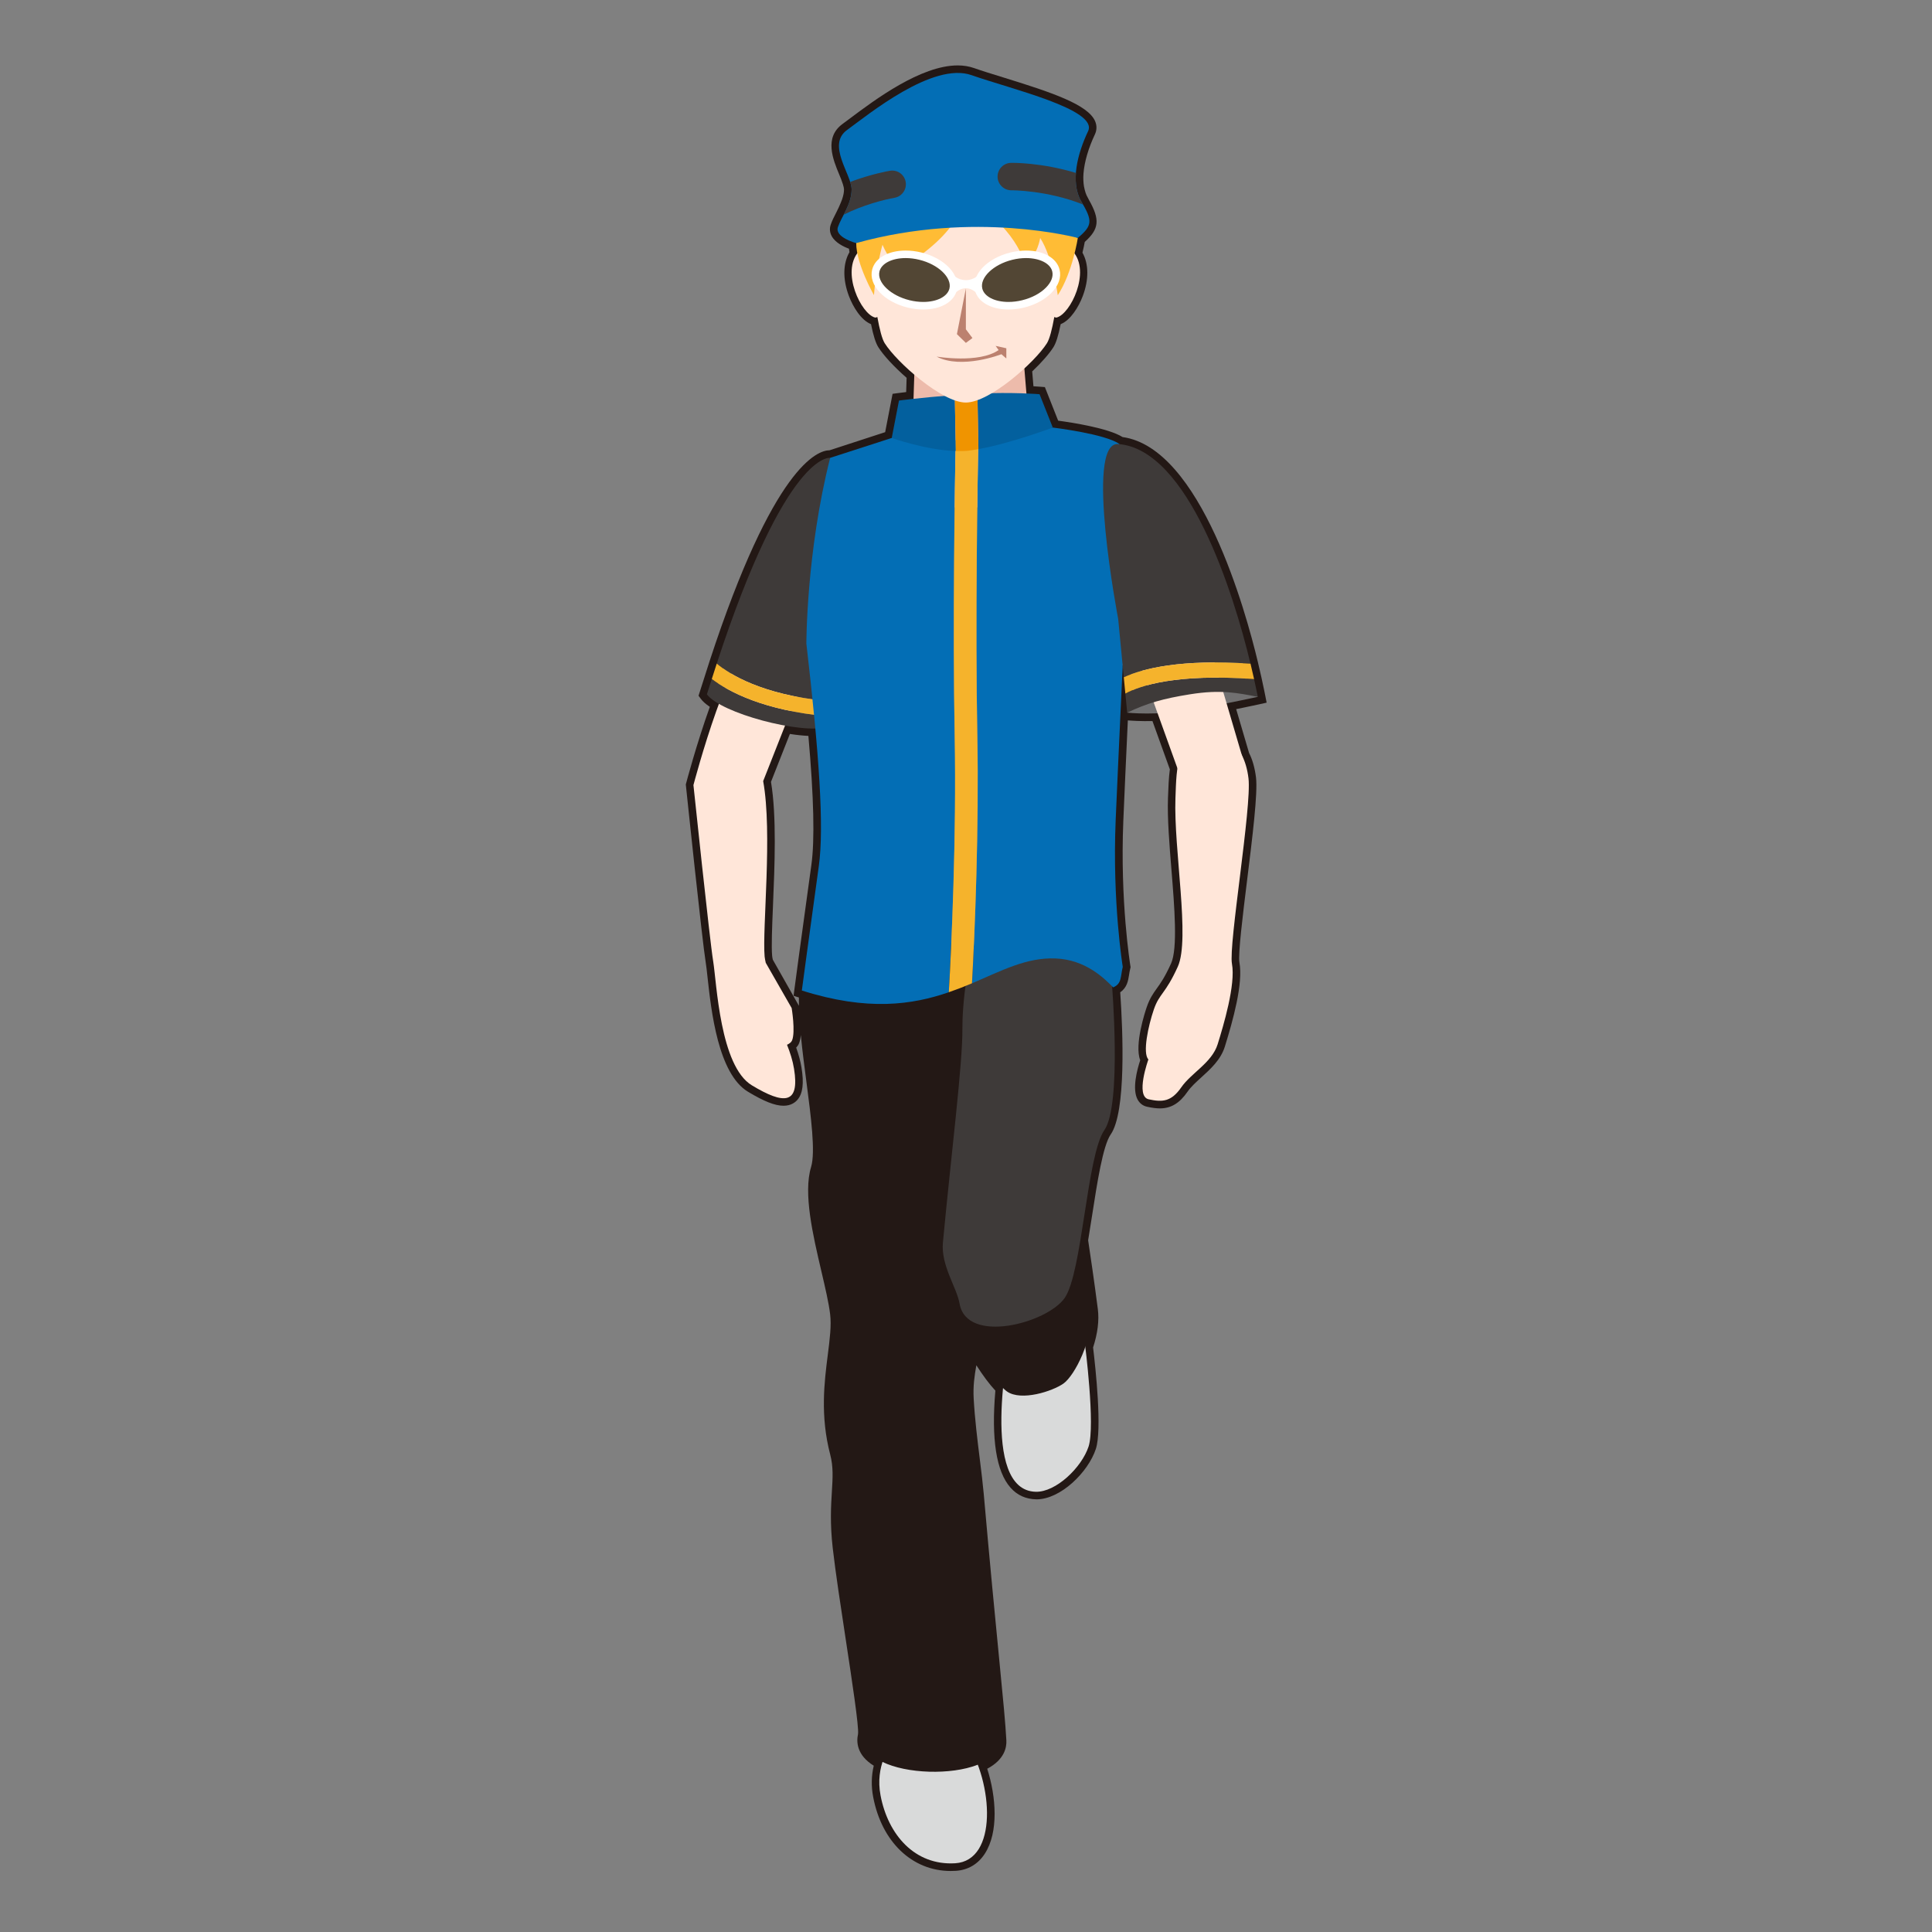 <?xml version="1.0" encoding="utf-8"?>
<!-- Generator: Adobe Illustrator 17.0.0, SVG Export Plug-In . SVG Version: 6.00 Build 0)  -->
<!DOCTYPE svg PUBLIC "-//W3C//DTD SVG 1.1//EN" "http://www.w3.org/Graphics/SVG/1.1/DTD/svg11.dtd">
<svg version="1.1" id="レイヤー_1" xmlns="http://www.w3.org/2000/svg" xmlns:xlink="http://www.w3.org/1999/xlink" x="0px"
	 y="0px" width="64px" height="64px" viewBox="0 0 64 64" style="enable-background:new 0 0 64 64;" xml:space="preserve">
<rect x="0" y="0" width="64" height="64" fill="#808080" stroke="none"/>
<path style="fill:#231815;" d="M31.494,61.979c-1.278,0-2.286-0.963-2.569-2.451
	c-0.067-0.352-0.061-0.699,0.019-1.037c-0.571-0.354-0.576-0.798-0.521-1.045
	c0.037-0.226-0.208-1.83-0.404-3.119c-0.167-1.098-0.341-2.233-0.434-3.048
	c-0.093-0.817-0.057-1.4-0.028-1.87c0.028-0.458,0.051-0.82-0.056-1.228
	c-0.335-1.285-0.194-2.4-0.08-3.297c0.066-0.522,0.124-0.974,0.078-1.351
	c-0.046-0.378-0.164-0.883-0.289-1.417c-0.284-1.214-0.605-2.589-0.342-3.457
	c0.15-0.495-0.003-1.663-0.151-2.794c-0.069-0.527-0.14-1.064-0.189-1.579
	c-0.009,0.102-0.027,0.195-0.057,0.27c-0.021,0.055-0.054,0.104-0.097,0.147
	c0.084,0.234,0.141,0.448,0.176,0.658c0.086,0.523,0.044,0.862-0.131,1.068
	c-0.078,0.092-0.221,0.2-0.464,0.2c-0.282,0-0.645-0.143-1.176-0.463
	c-0.99-0.596-1.219-2.676-1.341-3.793c-0.022-0.205-0.041-0.375-0.06-0.489
	c-0.117-0.715-0.633-5.643-0.655-5.852l-0.005-0.045l0.012-0.044
	c0.003-0.013,0.338-1.283,0.784-2.528c-0.139-0.094-0.234-0.179-0.299-0.266
	l-0.075-0.102l0.365-1.142c2.121-6.485,3.58-6.989,3.976-6.989l1.841-0.6
	l0.246-1.27l0.177-0.024c0,0,0.095-0.013,0.273-0.034l0.015-0.472
	c-0.419-0.367-0.766-0.742-0.938-1.016c-0.087-0.138-0.163-0.377-0.241-0.762
	c-0.331-0.13-0.602-0.579-0.737-0.943c-0.204-0.549-0.194-1.067,0.023-1.442
	c-0.007-0.04-0.012-0.078-0.017-0.114c-0.186-0.069-0.456-0.203-0.571-0.416
	c-0.065-0.12-0.077-0.251-0.034-0.379c0.043-0.128,0.114-0.27,0.191-0.418
	c0.06-0.117,0.102-0.212,0.141-0.307c0.02-0.046,0.033-0.078,0.044-0.111
	c0.045-0.133,0.065-0.235,0.065-0.334c0-0.036-0.013-0.093-0.037-0.172
	C27.891,6,27.844,5.887,27.796,5.77c-0.201-0.484-0.503-1.217,0.117-1.666
	l0.249-0.185C28.979,3.307,30.5,2.167,31.725,2.167
	c0.195,0,0.377,0.03,0.542,0.088c0.266,0.094,0.602,0.197,0.964,0.309
	c1.63,0.502,2.803,0.901,3.044,1.446c0.064,0.146,0.062,0.299-0.005,0.442
	c-0.214,0.452-0.349,0.913-0.378,1.296c-0.011,0.145-0.006,0.286,0.015,0.422
	c0.033,0.173,0.072,0.284,0.126,0.375C36.051,6.575,36.062,6.598,36.073,6.622
	c0.369,0.653,0.342,0.962-0.139,1.392c-0.015,0.079-0.039,0.204-0.076,0.356
	c0.211,0.378,0.215,0.895,0.009,1.44c-0.136,0.358-0.403,0.798-0.731,0.928
	c-0.078,0.386-0.153,0.625-0.24,0.763c-0.137,0.216-0.39,0.505-0.703,0.803
	l0.041,0.492c0.143,0.008,0.224,0.015,0.224,0.015l0.155,0.012l0.44,1.112
	c0.444,0.06,1.66,0.246,2.134,0.543c2.592,0.36,4.083,5.783,4.481,7.45
	c0.046,0.195,0.086,0.365,0.119,0.515c0.08,0.361,0.125,0.594,0.125,0.594l0.047,0.239
	l-0.237,0.053c0,0-0.295,0.065-0.772,0.162l0.428,1.455
	c0.107,0.205,0.19,0.492,0.229,0.811c0.062,0.516-0.12,1.986-0.296,3.408
	c-0.142,1.15-0.303,2.454-0.254,2.716c0.129,0.698-0.214,1.926-0.482,2.788
	c-0.135,0.437-0.476,0.745-0.777,1.018c-0.178,0.162-0.347,0.314-0.46,0.478
	c-0.264,0.382-0.547,0.552-0.917,0.552l0,0c-0.118,0-0.247-0.017-0.42-0.054
	c-0.137-0.029-0.246-0.111-0.315-0.236c-0.191-0.347-0.018-0.995,0.085-1.306
	c-0.2-0.513,0.168-1.621,0.216-1.759c0.101-0.292,0.206-0.44,0.328-0.611
	c0.127-0.176,0.27-0.376,0.477-0.832c0.226-0.5,0.113-1.877,0.015-3.092
	c-0.069-0.846-0.141-1.721-0.116-2.396c0.013-0.355,0.024-0.666,0.062-0.945
	l-0.576-1.599c-0.406,0.007-0.709-0.014-0.816-0.023
	c-0.058,1.232-0.117,2.542-0.149,3.316c-0.113,2.678,0.229,4.789,0.232,4.81
	l0.008,0.05l-0.012,0.05c-0.019,0.073-0.028,0.141-0.038,0.203
	c-0.03,0.191-0.066,0.423-0.293,0.577c0.09,1.317,0.198,3.972-0.315,4.709
	c-0.258,0.369-0.448,1.594-0.615,2.673c-0.044,0.281-0.088,0.562-0.133,0.833
	c0.07,0.465,0.206,1.381,0.321,2.279c0.048,0.376-0.005,0.804-0.157,1.273
	c0.084,0.696,0.302,2.724,0.091,3.362c-0.255,0.772-1.169,1.669-1.967,1.669
	c-0.356-0.008-0.637-0.137-0.857-0.385c-0.475-0.533-0.644-1.615-0.504-3.217
	c-0.195-0.208-0.417-0.506-0.63-0.84c-0.062,0.346-0.111,0.686-0.089,1.094
	c0.037,0.68,0.126,1.398,0.205,2.032c0.051,0.409,0.098,0.792,0.128,1.126
	c0.21,2.385,0.381,4.14,0.508,5.436c0.134,1.368,0.214,2.194,0.242,2.741
	c0.012,0.229-0.062,0.635-0.634,0.937c0.298,0.931,0.382,2.105-0.081,2.816
	c-0.225,0.346-0.558,0.541-0.963,0.566C31.601,61.977,31.547,61.979,31.494,61.979z
	 M26.839,32.631l0.135,0.041l-0.007,0.192c-0.03,0.835,0.11,1.903,0.246,2.937
	c0.169,1.291,0.315,2.405,0.134,3.003c-0.225,0.74,0.094,2.104,0.35,3.199
	c0.128,0.548,0.249,1.065,0.298,1.47c0.053,0.439-0.007,0.919-0.078,1.474
	c-0.114,0.898-0.243,1.916,0.067,3.107c0.127,0.485,0.101,0.902,0.071,1.386
	c-0.029,0.473-0.062,1.009,0.026,1.782c0.092,0.805,0.264,1.936,0.431,3.029
	c0.32,2.101,0.455,3.049,0.398,3.304c-0.05,0.225,0.097,0.423,0.436,0.588
	l0.197,0.095l-0.068,0.208c-0.104,0.317-0.124,0.65-0.06,0.988
	c0.194,1.022,0.872,2.131,2.209,2.04c0.248-0.015,0.436-0.126,0.574-0.339
	c0.339-0.522,0.321-1.611-0.045-2.589l-0.085-0.23l0.228-0.09
	c0.252-0.1,0.55-0.275,0.537-0.546c-0.027-0.535-0.112-1.403-0.241-2.718
	c-0.126-1.297-0.298-3.054-0.508-5.44c-0.029-0.329-0.076-0.706-0.126-1.108
	c-0.08-0.642-0.17-1.369-0.208-2.066c-0.028-0.525,0.048-0.949,0.123-1.359
	c0.03-0.169,0.062-0.34,0.085-0.52l0.103-0.777l0.366,0.694
	c0.347,0.657,0.74,1.181,0.974,1.408l0.086,0.084l-0.011,0.119
	c-0.141,1.479-0.009,2.528,0.37,2.954c0.126,0.142,0.28,0.213,0.472,0.217l0,0
	c0.524,0,1.291-0.682,1.504-1.325c0.137-0.416,0.039-1.907-0.119-3.201
	l-0.007-0.057l0.019-0.054c0.139-0.413,0.192-0.795,0.152-1.104
	c-0.118-0.92-0.257-1.858-0.325-2.308l-0.006-0.039l0.007-0.039
	c0.047-0.281,0.092-0.574,0.138-0.866c0.192-1.243,0.375-2.418,0.699-2.883
	c0.346-0.495,0.355-2.666,0.212-4.597l-0.055-0.73l0.344,0.382
	c0.007-0.033,0.015-0.076,0.023-0.132c0.01-0.061,0.02-0.125,0.034-0.195
	c-0.051-0.339-0.336-2.363-0.23-4.863c0.047-1.106,0.149-3.308,0.219-4.812
	l0.014-0.301l0.499-0.013l0.129,1.344c0.17,0.009,0.44,0.016,0.77,0.004
	l0.183-0.007l0.743,2.061l-0.01,0.063c-0.042,0.267-0.054,0.584-0.066,0.951
	c-0.023,0.645,0.047,1.505,0.114,2.337c0.114,1.399,0.222,2.722-0.058,3.339
	c-0.227,0.501-0.392,0.732-0.524,0.917c-0.112,0.156-0.186,0.259-0.263,0.481
	c-0.213,0.621-0.299,1.279-0.228,1.411l0.108,0.111l-0.062,0.136
	c-0.151,0.418-0.226,0.905-0.153,1.004c0.118,0.018,0.215,0.03,0.296,0.03l0,0
	c0.138,0,0.291-0.025,0.507-0.337c0.146-0.21,0.344-0.389,0.535-0.562
	c0.277-0.252,0.54-0.489,0.635-0.796c0.392-1.255,0.549-2.112,0.468-2.549
	c-0.059-0.322,0.057-1.299,0.25-2.868c0.164-1.328,0.35-2.832,0.296-3.287
	c-0.031-0.261-0.098-0.493-0.195-0.688l-0.6-2.022l0.269-0.053
	c0.338-0.067,0.61-0.124,0.789-0.162c-0.019-0.092-0.044-0.207-0.073-0.34
	c-0.033-0.147-0.071-0.315-0.117-0.508c-0.789-3.304-2.286-6.898-4.124-7.078
	l-0.226-0.022v-0.091c-0.407-0.195-1.399-0.37-1.987-0.441l-0.147-0.018
	l-0.434-1.096c-0.07-0.004-0.162-0.009-0.272-0.013l-0.221-0.009l-0.096-1.173
	l0.089-0.083c0.319-0.294,0.584-0.588,0.708-0.786
	c0.028-0.045,0.105-0.21,0.209-0.778l0.048-0.26l0.274,0.066
	c0.059-0.045,0.256-0.256,0.396-0.629c0.163-0.432,0.159-0.833-0.013-1.076
	l-0.066-0.094l0.028-0.112c0.074-0.291,0.107-0.502,0.108-0.507l0.015-0.092
	l0.071-0.06c0.353-0.298,0.373-0.332,0.108-0.797l0.166-0.223l-0.216,0.126
	c-0.084-0.143-0.142-0.307-0.178-0.501c-0.037-0.225-0.044-0.405-0.029-0.587
	c0.043-0.568,0.255-1.114,0.425-1.472c-0.169-0.405-1.775-0.901-2.735-1.197
	c-0.369-0.114-0.711-0.219-0.982-0.315c-0.112-0.04-0.238-0.06-0.376-0.06
	c-1.058,0-2.547,1.116-3.263,1.653l-0.256,0.19
	c-0.28,0.202-0.161,0.555,0.052,1.069c0.055,0.132,0.106,0.259,0.143,0.374
	c0.042,0.132,0.061,0.232,0.061,0.322c0,0.154-0.029,0.312-0.092,0.494
	c-0.015,0.044-0.033,0.089-0.052,0.134c-0.049,0.117-0.096,0.224-0.147,0.324
	c-0.081,0.157-0.141,0.271-0.176,0.376c0.025,0.045,0.24,0.158,0.432,0.209
	l0.186,0.05l0,0.192c0,0.079,0.012,0.175,0.038,0.3l0.022,0.108
	L28.608,8.55c-0.173,0.239-0.181,0.639-0.021,1.07
	c0.135,0.362,0.322,0.574,0.421,0.637l0.254-0.061l0.048,0.26
	c0.104,0.567,0.18,0.733,0.208,0.778c0.155,0.247,0.521,0.631,0.931,0.981
	l0.092,0.078l-0.038,1.144l-0.215,0.024c-0.122,0.013-0.222,0.025-0.298,0.034
	l-0.234,1.206l-2.239,0.723l-0.061-0.01c0.011,0.003-1.343,0.122-3.477,6.646
	l-0.28,0.873c0.051,0.041,0.128,0.094,0.243,0.161l0.182,0.105l-0.073,0.197
	c-0.425,1.152-0.762,2.386-0.828,2.631c0.054,0.511,0.538,5.112,0.646,5.777
	c0.02,0.122,0.04,0.299,0.063,0.516c0.105,0.958,0.324,2.952,1.102,3.42
	c0.81,0.488,0.983,0.388,1,0.367c0.018-0.021,0.103-0.152,0.019-0.664
	c-0.038-0.228-0.107-0.463-0.217-0.74l-0.088-0.219l0.214-0.101
	c0.098-0.158,0.065-0.613,0.02-0.903l-0.864-1.535
	c-0.023-0.11-0.037-0.174-0.042-0.237c-0.03-0.353-0.005-0.96,0.027-1.728
	c0.056-1.33,0.125-2.985-0.071-4.06l-0.013-0.07l0.827-2.098l0.202,0.036
	c0.36,0.064,0.664,0.097,0.901,0.097h0.228l0.076,0.227
	c0.205,2.24,0.241,3.704,0.116,4.607C27.108,30.619,26.91,32.099,26.839,32.631z
	 M25.54,25.901c0.19,1.129,0.122,2.773,0.066,4.099
	c-0.03,0.721-0.056,1.343-0.028,1.665c0.003,0.042,0.014,0.085,0.023,0.127
	l0.865,1.527c-0.002-0.094-0.003-0.186-0.002-0.276l-0.176-0.056l0.027-0.208
	c0,0,0.229-1.73,0.563-4.13c0.114-0.824,0.082-2.222-0.099-4.271
	c-0.195-0.01-0.396-0.031-0.613-0.065L25.54,25.901z"/>
<g>
	<path style="fill:#D9DADA;" d="M29.5,57.833c0,0-0.521,0.649-0.33,1.647
		c0.246,1.291,1.128,2.324,2.471,2.243C33.052,61.638,32.917,59.083,32,57.667
		C31.333,57.5,30.583,57.417,29.5,57.833z"/>
	<path style="fill:#231815;" d="M26.833,32c-0.482,1.622,0.632,5.551,0.275,6.731
		c-0.358,1.18,0.49,3.543,0.639,4.772c0.133,1.094-0.519,2.639-0.004,4.615
		C27.975,49.006,27.651,49.651,27.833,51.25c0.223,1.957,0.923,5.848,0.833,6.25
		c-0.333,1.5,4.49,1.617,4.417,0.167c-0.054-1.064-0.322-3.314-0.75-8.167
		C32.257,48.639,32.06,47.453,32,46.333c-0.051-0.945,0.257-1.537,0.25-2.5
		C32.24,42.362,32.382,40.38,32.167,39c-0.833-5.333,0.5-6.667,0.292-7.083
		C32.25,31.5,27.868,28.518,26.833,32z"/>
	<path style="fill:#D9DADA;" d="M35.938,44.5c0,0,0.352,2.724,0.122,3.42
		c-0.23,0.696-1.081,1.512-1.747,1.497C32.438,49.375,33.438,44.5,33.438,44.5H35.938z"/>
	<path style="fill:#231815;" d="M35.747,40.806c0,0,0.205,1.318,0.368,2.589
		c0.122,0.956-0.52,2.179-0.887,2.437c-0.368,0.259-1.4,0.59-1.868,0.264
		s-1.906-2.435-1.735-3.717C31.795,41.096,35.747,40.806,35.747,40.806z"/>
	<path style="fill:#3E3A39;" d="M36.833,32.583c0,0,0.334,4.016-0.248,4.851
		c-0.583,0.835-0.733,4.727-1.316,5.563s-3.248,1.55-3.483,0.183
		c-0.091-0.529-0.621-1.26-0.551-2.017c0.271-2.9,0.658-5.93,0.646-7.11
		C31.87,32.868,32.385,25.93,36.833,32.583z"/>
</g>
<path style="fill:#717071;" d="M41.667,23.083c0,0-0.885,0.198-2.104,0.417
	s-2.223,0.108-2.223,0.108L39,21.062L41.667,23.083z"/>
<path style="fill:#FFE6D9;" d="M26.562,22.625c0,0-0.436-1.622-1.375-1.562s-2.216,4.944-2.216,4.944
	S23.508,31.128,23.625,31.844s0.224,3.472,1.283,4.11
	c1.059,0.638,1.591,0.643,1.395-0.551c-0.045-0.277-0.13-0.539-0.232-0.793
	c0.079-0.038,0.143-0.084,0.168-0.147c0.116-0.29-0.014-1.069-0.014-1.069
	l-0.858-1.499c-0.014-0.069-0.032-0.139-0.038-0.208
	C25.248,30.744,25.594,27.594,25.281,25.875L26.562,22.625z"/>
<polygon style="fill:#FFE6D9;" points="39.971,21.051 41.206,25.249 39.219,26.047 37.644,21.678 
	"/>
<g>
	<g>
		<path style="fill:#3E3A39;" d="M23.417,23c0.458,0.625,3.125,1.333,4,1.083l-0.018-0.357
			c-2.091-0.194-3.249-0.806-3.819-1.234C23.525,22.665,23.472,22.819,23.417,23z"/>
		<path style="fill:#3E3A39;" d="M27.25,20.792c0,0,1.283-3.213,0.25-5.625c0,0-1.448-0.247-3.757,6.815
			c0.423,0.355,1.492,1.026,3.63,1.239L27.25,20.792z"/>
		<path style="fill:#F5B32C;" d="M23.743,21.982c-0.054,0.165-0.109,0.337-0.164,0.51
			c0.57,0.429,1.728,1.041,3.819,1.234L27.373,23.221
			C25.236,23.008,24.167,22.337,23.743,21.982z"/>
	</g>
	<polygon style="fill:#EDBBAB;" points="34.312,16.809 30.145,16.809 30.307,11.809 33.901,11.809 	"/>
	<g>
		<path style="fill:#036EB5;" d="M31.625,24.382c-0.07-3.666,0.007-8.394,0.033-9.8
			c-0.03,0.002-0.058,0.006-0.087,0.008c-0.952,0.061-2.031-0.082-2.031-0.082
			L27.5,15.167c-0.792,3.125-0.788,6.154-0.788,6.154
			c0.425,3.646,0.591,6.08,0.413,7.363C26.792,31.083,26.562,32.812,26.562,32.812
			c2.183,0.693,3.666,0.472,4.868,0.057C31.517,31.424,31.688,27.684,31.625,24.382z"/>
		<path style="fill:#036EB5;" d="M37.25,20.792c-0.708-3.292-0.167-6.083-0.167-6.083
			C36.612,14.372,34.875,14.163,34.875,14.163l-2.465,0.33
			c-0.024,1.268-0.107,6.133-0.035,9.875c0.059,3.091-0.085,6.557-0.176,8.206
			C33.179,32.156,34.005,31.71,34.969,31.75c0.999,0.041,1.615,0.663,1.906,0.958
			c0.291-0.121,0.238-0.353,0.318-0.68c0,0-0.35-2.126-0.235-4.861
			C37.033,25.394,37.25,20.792,37.25,20.792z"/>
		<path style="fill:#F5B32C;" d="M32.375,24.368c-0.072-3.743,0.011-8.607,0.035-9.875
			l-0.088,0.012l-0.406,0.054c-0.083,0.011-0.171,0.017-0.258,0.023
			c-0.026,1.406-0.103,6.134-0.033,9.8c0.063,3.302-0.108,7.042-0.195,8.487
			c0.268-0.093,0.524-0.192,0.768-0.296C32.29,30.925,32.434,27.458,32.375,24.368z"/>
	</g>
	<g>
		<path style="fill:#03609E;" d="M34.875,14.163l-0.438-1.104c0,0-0.875-0.075-2.059-0.02
			l0.033,1.838C33.46,14.694,34.875,14.163,34.875,14.163z"/>
		<path style="fill:#03609E;" d="M31.585,13.089c-1.126,0.087-1.805,0.18-1.805,0.18
			l-0.24,1.239c0,0,1.089,0.387,2.059,0.431c0.022,0.001,0.042-0.002,0.063-0.001
			l-0.034-1.853C31.615,13.087,31.599,13.088,31.585,13.089z"/>
		<path style="fill:#F09400;" d="M32.346,14.89c0.021-0.003,0.044-0.009,0.066-0.013
			l-0.033-1.838c-0.014,0.001-0.026,0.001-0.04,0.001
			C32.227,13.046,32.116,13.051,32,13.059c-0.13,0.009-0.251,0.018-0.371,0.027
			l0.034,1.853c0.129,0.004,0.256,0.006,0.377-0.005
			C32.134,14.925,32.241,14.907,32.346,14.89z"/>
	</g>
	<g>
		<path style="fill:#3E3A39;" d="M41.424,21.986c-0.558-2.337-2.058-7.105-4.383-7.277
			c-1.125-0.083,0,5.792,0,5.792l0.186,1.935
			C37.869,22.142,39.119,21.831,41.424,21.986z"/>
		<path style="fill:#3E3A39;" d="M37.279,22.975l0.061,0.633C38,23.292,38.535,23.141,39.417,23
			c1.042-0.167,1.583-0.042,2.25,0.083c0,0-0.045-0.23-0.124-0.587
			C38.959,22.305,37.758,22.716,37.279,22.975z"/>
		<path style="fill:#F5B32C;" d="M37.227,22.435l0.052,0.54
			c0.479-0.259,1.68-0.67,4.264-0.479c-0.033-0.148-0.072-0.318-0.118-0.511
			C39.119,21.831,37.869,22.142,37.227,22.435z"/>
	</g>
</g>
<path style="fill:#FFE6D9;" d="M38.938,26.438c-0.062,1.693,0.493,4.667,0.079,5.582
	c-0.414,0.915-0.61,0.882-0.795,1.421c-0.185,0.54-0.379,1.447-0.18,1.654
	c0,0-0.443,1.223,0.01,1.321c0.454,0.098,0.747,0.083,1.079-0.396
	s1.015-0.818,1.205-1.427c0.189-0.609,0.602-1.976,0.474-2.668
	c-0.116-0.626,0.659-5.207,0.548-6.14c-0.073-0.61-0.305-1.003-0.582-1.245
	C40.369,24.186,40.241,24.12,40,24.219C38.976,24.638,38.979,25.298,38.938,26.438z"/>
<g id="head_9_">
	<path style="fill:#FFE6D9;" d="M35.544,8.332c-0.113-0.127-0.22-0.17-0.323-0.182
		c0.084-0.901,0.131-1.636,0.131-1.636l-3.357-1.196l-3.357,1.196
		c0,0,0.048,0.736,0.131,1.636c-0.103,0.012-0.209,0.055-0.323,0.182
		c-0.599,0.671,0.085,2.078,0.543,2.187c0.027,0.006,0.049-0.013,0.074-0.018
		c0.074,0.406,0.155,0.727,0.243,0.867c0.397,0.632,1.898,1.967,2.688,1.967
		s2.291-1.335,2.688-1.967c0.088-0.14,0.169-0.46,0.243-0.867
		c0.025,0.006,0.047,0.025,0.074,0.018C35.458,10.411,36.142,9.004,35.544,8.332z"
		/>
	<path style="fill:#BC816F;" d="M31.026,11.813c0,0,1.402,0.237,2.054-0.217l-0.099-0.138
		l0.355,0.079v0.338l-0.163-0.141C33.174,11.734,31.856,12.247,31.026,11.813z"/>
	<polygon style="fill:#BC816F;" points="31.996,9.557 31.996,10.908 32.213,11.198 31.996,11.359 
		31.699,11.069 	"/>
	<path style="fill:#FFBC35;" d="M35.704,7.883c0,0-0.172,1.139-0.664,1.896
		c0,0-0.164-1.252-0.583-1.896c0,0-0.078,0.568-0.494,0.889
		c0,0-0.309-1.343-2.047-2.214c0,0,0.031,1.097-2.164,2.384
		c0,0-0.32-0.378-0.519-0.833c0,0-0.218,0.755-0.282,1.668
		c0,0-0.588-1.025-0.588-1.725s3.519-2.214,3.519-2.214L35.704,7.883z"/>
	<path style="fill:#036EB5;" d="M28.362,8.053c0,0-0.719-0.189-0.605-0.53
		c0.114-0.341,0.454-0.757,0.454-1.249s-0.833-1.476-0.151-1.968
		c0.681-0.492,2.838-2.271,4.125-1.816s4.201,1.135,3.86,1.854
		s-0.605,1.684-0.227,2.327c0.378,0.643,0.378,0.795-0.114,1.211
		C35.704,7.883,32.298,6.956,28.362,8.053z"/>
	<path style="fill:#3E3A39;" d="M35.644,5.729c-1.136-0.345-2.103-0.337-2.152-0.334
		c-0.251,0.004-0.45,0.211-0.446,0.462c0.004,0.248,0.208,0.447,0.455,0.447
		c0.002,0,0.004,0,0.007,0c-0.002-0.001,1.173-0.006,2.362,0.468
		c-0.02-0.036-0.029-0.06-0.052-0.099C35.658,6.401,35.617,6.072,35.644,5.729z"/>
	<path style="fill:#3E3A39;" d="M30.002,6.027C29.959,5.781,29.732,5.617,29.478,5.657
		C29.43,5.665,28.846,5.768,28.162,6.027c0.028,0.09,0.049,0.175,0.049,0.247
		c0,0.31-0.135,0.587-0.263,0.837c0.631-0.318,1.346-0.501,1.684-0.559
		C29.878,6.509,30.045,6.274,30.002,6.027z"/>
	<g>
		
			<ellipse transform="matrix(0.971 -0.238 0.238 0.971 -1.239 8.292)" style="fill:#524634;" cx="33.699" cy="9.276" rx="1.318" ry="0.815"/>
		<path style="fill:#FFFFFF;" d="M33.407,10.252c-0.58,0-1.016-0.249-1.11-0.633
			c-0.125-0.512,0.392-1.063,1.179-1.256c0.172-0.042,0.346-0.063,0.515-0.063
			c0.58,0,1.016,0.249,1.109,0.633c0.063,0.255-0.033,0.528-0.27,0.769
			c-0.221,0.225-0.544,0.398-0.908,0.488C33.75,10.23,33.576,10.252,33.407,10.252z
			 M33.99,8.549c-0.149,0-0.303,0.019-0.456,0.057
			c-0.628,0.154-1.083,0.591-0.994,0.954c0.065,0.265,0.414,0.442,0.867,0.442
			c0.149,0,0.303-0.019,0.456-0.057c0.319-0.078,0.6-0.228,0.788-0.42
			c0.174-0.177,0.247-0.366,0.206-0.534C34.793,8.727,34.444,8.549,33.99,8.549z"
			/>
	</g>
	<g>
		
			<ellipse transform="matrix(-0.971 -0.238 0.238 -0.971 57.504 25.499)" style="fill:#524634;" cx="30.292" cy="9.276" rx="1.318" ry="0.815"/>
		<path style="fill:#FFFFFF;" d="M30.584,10.252L30.584,10.252
			c-0.169,0-0.343-0.021-0.515-0.063c-0.786-0.193-1.303-0.745-1.178-1.256
			c0.095-0.384,0.53-0.633,1.11-0.633c0.169,0,0.342,0.021,0.515,0.063
			c0.786,0.193,1.303,0.745,1.178,1.256C31.6,10.003,31.164,10.252,30.584,10.252
			z M30.001,8.549c-0.454,0-0.802,0.178-0.867,0.442
			C29.045,9.354,29.5,9.792,30.128,9.945c0.153,0.038,0.306,0.057,0.456,0.057l0,0
			c0.454,0,0.802-0.178,0.867-0.442c0.089-0.363-0.366-0.8-0.995-0.954
			C30.303,8.568,30.15,8.549,30.001,8.549z"/>
	</g>
	<path style="fill:#FFFFFF;" d="M32.438,9.085c0,0-0.155,0.195-0.442,0.195
		S31.553,9.085,31.553,9.085v0.72c0,0,0.171-0.256,0.442-0.256
		s0.442,0.256,0.442,0.256V9.085z"/>
</g>
<g>
</g>
<g>
</g>
<g>
</g>
<g>
</g>
<g>
</g>
<g>
</g>
</svg>
